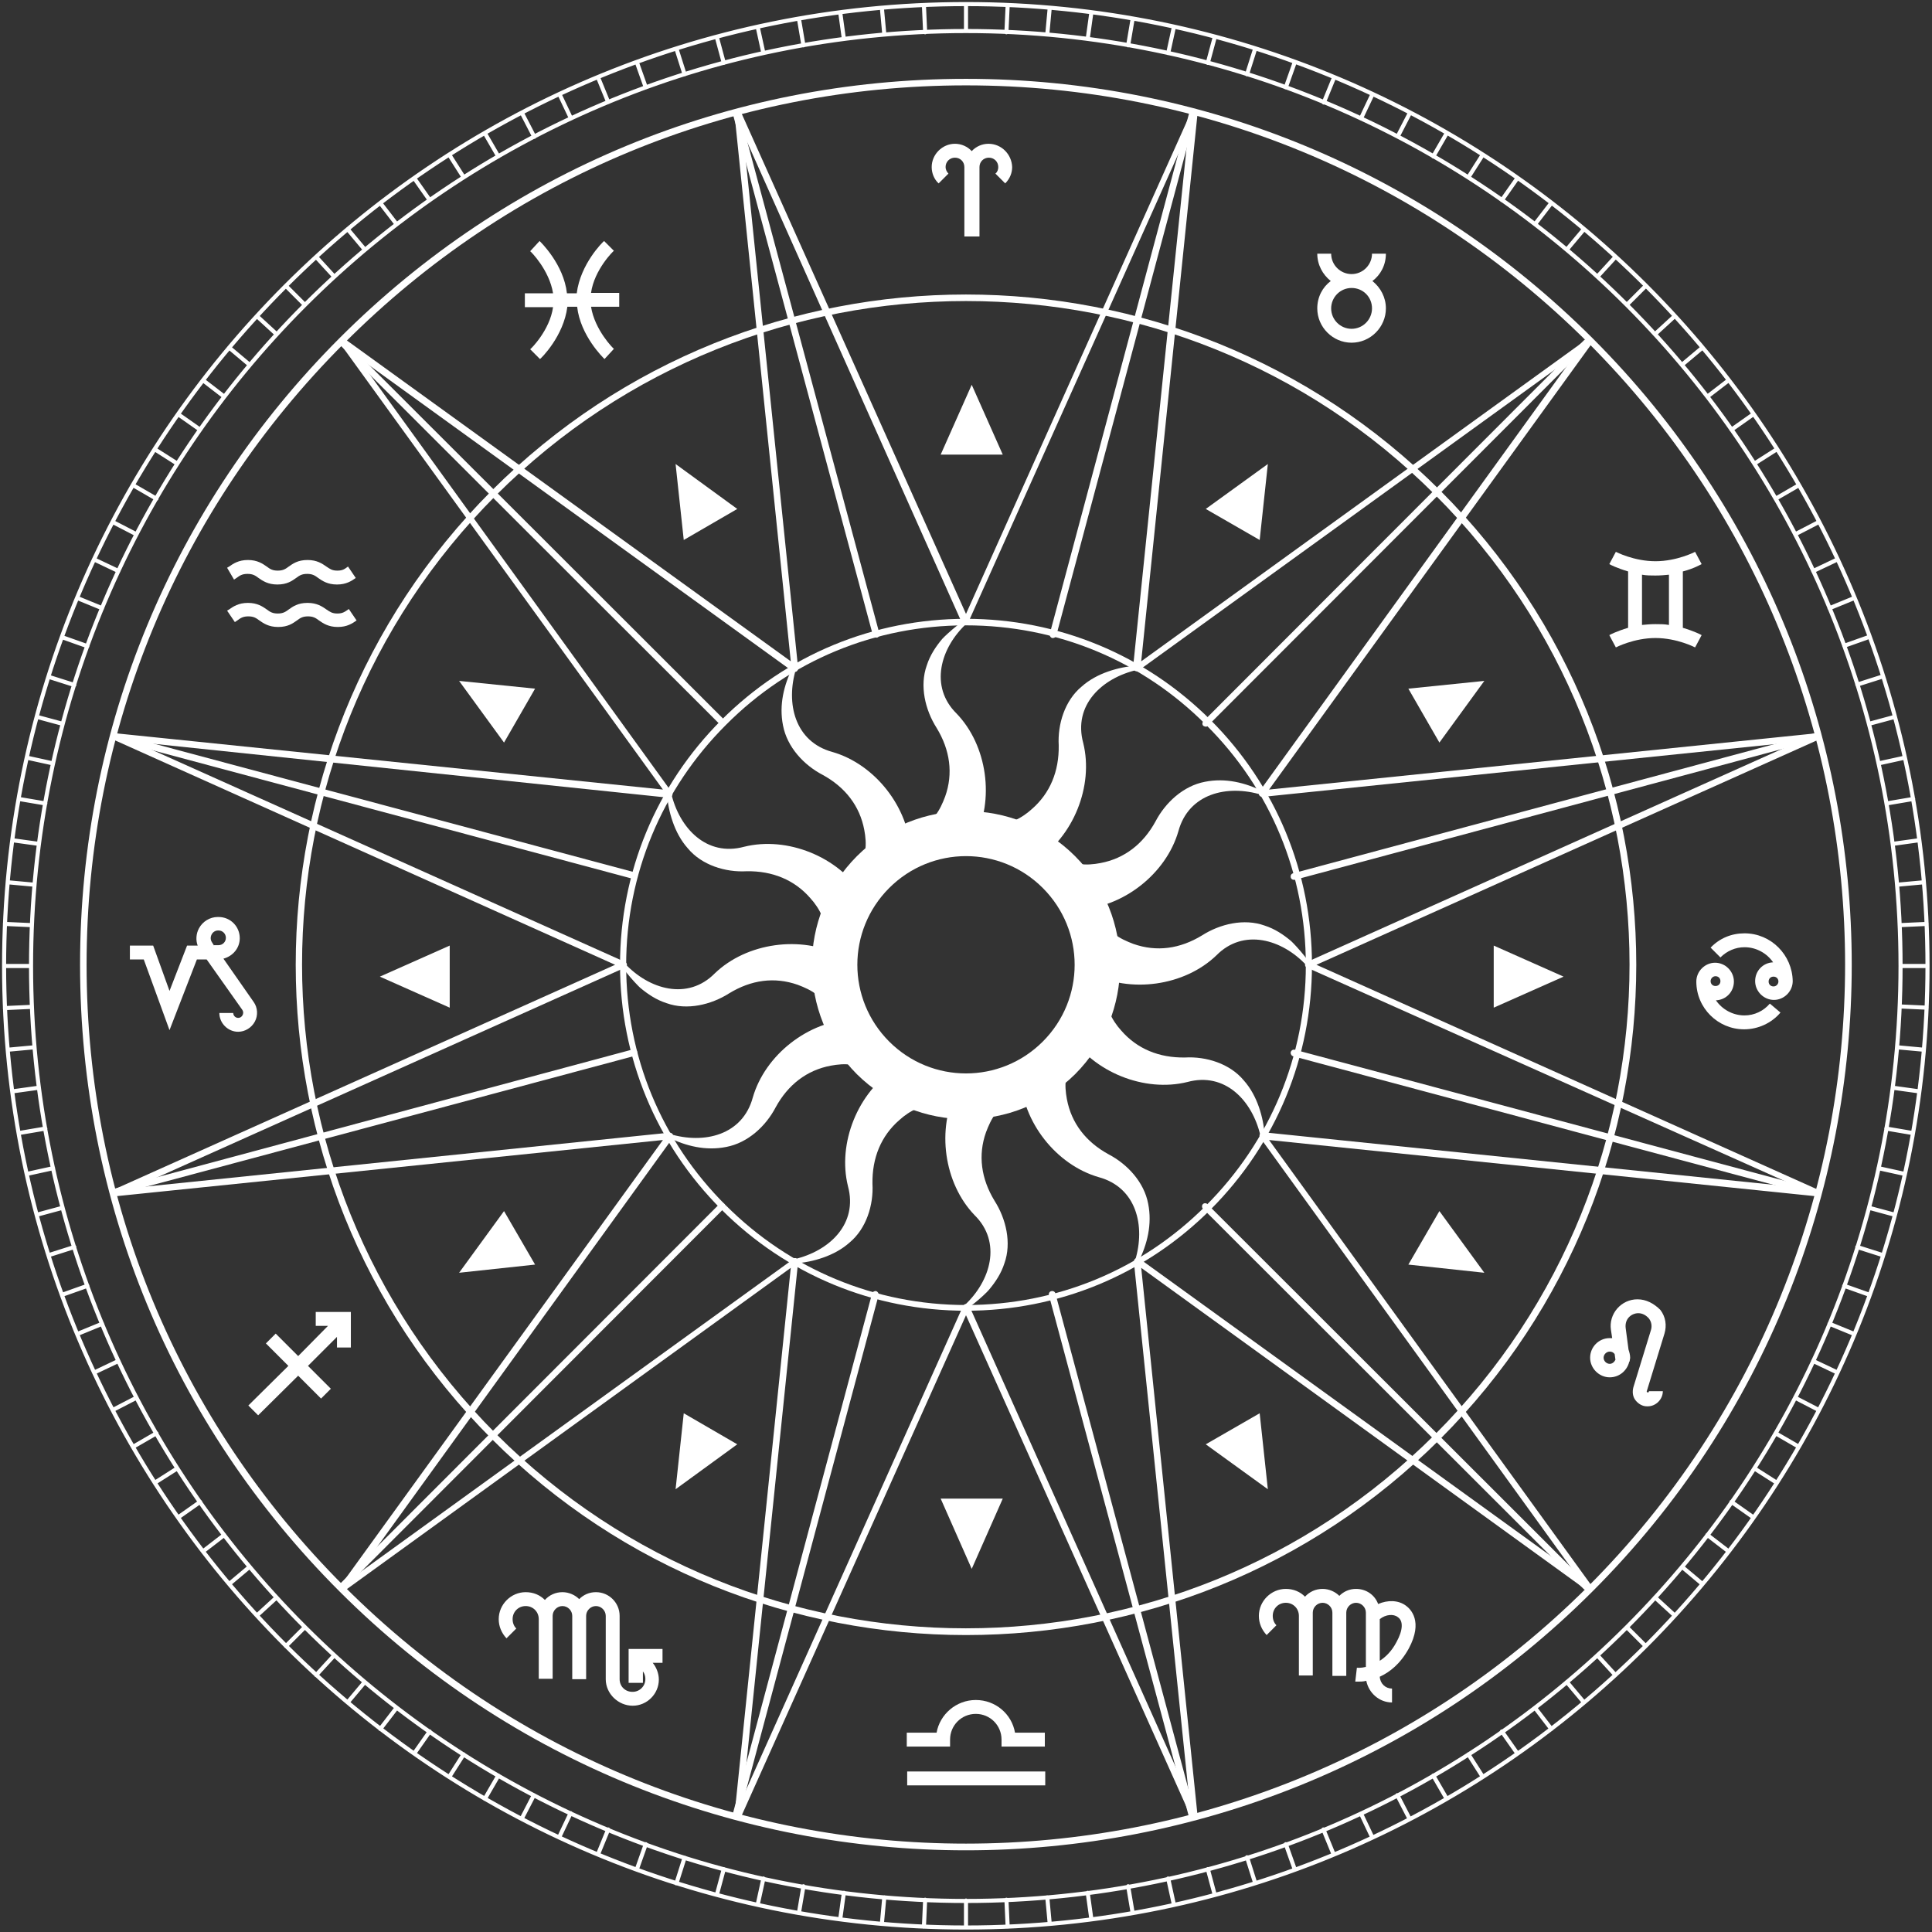 <svg width="473" height="473" viewBox="0 0 473 473" fill="none" xmlns="http://www.w3.org/2000/svg">
<rect x="0" y="0" width="473" height="473" fill="#333333" stroke="none"/>
<path d="M236.5 453.001C181 453.001 125.4 431.901 83.1 389.601C42.1 348.601 19.6 294.201 19.6 236.201C19.6 178.301 42.2 123.801 83.1 82.801C124.1 41.801 178.5 19.301 236.5 19.301C294.4 19.301 348.9 41.901 389.9 82.801C474.5 167.401 474.5 305.001 389.9 389.601C347.6 431.901 292 453.001 236.5 453.001ZM236.5 20.901C179 20.901 124.9 43.301 84.3 84.001C43.6 124.701 21.2 178.701 21.2 236.201C21.2 293.701 43.6 347.801 84.3 388.401C168.2 472.401 304.8 472.301 388.8 388.401C472.7 304.401 472.7 167.901 388.8 83.901C348.1 43.301 294 20.901 236.5 20.901Z" fill="white"/>
<path d="M236.499 400.302C194.499 400.302 152.399 384.302 120.399 352.302C56.399 288.302 56.399 184.102 120.399 120.102C184.399 56.102 288.599 56.102 352.599 120.102C416.599 184.102 416.599 288.302 352.599 352.302C320.599 384.302 278.499 400.302 236.499 400.302ZM236.499 73.702C194.899 73.702 153.199 89.502 121.499 121.202C58.099 184.602 58.099 287.702 121.499 351.102C184.899 414.502 287.999 414.502 351.399 351.102C414.799 287.702 414.799 184.602 351.399 121.202C319.799 89.502 278.099 73.702 236.499 73.702Z" fill="white"/>
<path d="M292.399 445.602C292.099 445.602 291.799 445.402 291.699 445.102L236.499 322.002L181.299 445.102C181.099 445.502 180.699 445.602 180.399 445.502C179.999 445.402 179.799 445.002 179.799 444.602L193.599 310.402L84.299 389.502C83.999 389.702 83.499 389.702 83.299 389.402C82.999 389.102 82.999 388.702 83.199 388.402L162.299 279.102L27.999 292.902C27.599 292.902 27.199 292.702 27.099 292.302C26.999 291.902 27.199 291.502 27.499 291.402L150.599 236.202L27.599 181.002C27.199 180.802 27.099 180.402 27.199 180.102C27.299 179.702 27.699 179.502 28.099 179.502L162.299 193.302L83.199 84.002C82.999 83.702 82.999 83.202 83.299 83.002C83.599 82.702 83.999 82.702 84.299 82.902L193.599 161.902L179.799 27.702C179.799 27.302 179.999 26.902 180.399 26.802C180.799 26.702 181.199 26.902 181.299 27.202L236.499 150.302L291.699 27.202C291.899 26.802 292.299 26.702 292.599 26.802C292.999 26.902 293.199 27.302 293.199 27.702L279.399 161.902L388.699 82.902C388.999 82.702 389.499 82.702 389.699 83.002C389.999 83.302 389.999 83.702 389.799 84.002L310.699 193.302L444.899 179.502C445.299 179.502 445.699 179.702 445.799 180.102C445.899 180.502 445.699 180.902 445.399 181.002L322.299 236.202L445.399 291.402C445.799 291.602 445.899 292.002 445.799 292.302C445.699 292.702 445.299 292.902 444.899 292.902L310.699 279.102L389.799 388.402C389.999 388.702 389.999 389.202 389.699 389.402C389.399 389.702 388.999 389.702 388.699 389.502L279.399 310.402L293.199 444.602C293.199 445.002 292.999 445.402 292.599 445.502C292.499 445.602 292.499 445.602 292.399 445.602ZM194.599 308.002C194.699 308.002 194.899 308.002 194.999 308.102C195.299 308.302 195.399 308.602 195.399 308.902L181.899 439.902L235.799 319.702C236.099 319.102 236.999 319.102 237.299 319.702L291.099 439.902L277.599 308.902C277.599 308.602 277.699 308.302 277.999 308.102C278.299 307.902 278.599 308.002 278.899 308.102L385.699 385.302L308.499 278.502C308.299 278.202 308.299 277.902 308.499 277.602C308.699 277.302 308.999 277.202 309.299 277.202L440.399 290.702L319.999 236.902C319.699 236.802 319.499 236.502 319.499 236.202C319.499 235.902 319.699 235.602 319.999 235.502L440.199 181.602L309.099 195.102C308.799 195.102 308.499 195.002 308.299 194.702C308.099 194.402 308.199 194.102 308.299 193.802L385.499 87.002L278.699 164.202C278.399 164.402 278.099 164.402 277.799 164.202C277.499 164.002 277.399 163.702 277.399 163.402L290.899 32.302L236.999 152.502C236.699 153.102 235.799 153.102 235.499 152.502L181.899 32.502L195.399 163.602C195.399 163.902 195.299 164.202 194.999 164.402C194.699 164.602 194.399 164.502 194.099 164.402L87.299 87.202L164.499 194.002C164.699 194.302 164.699 194.602 164.499 194.902C164.299 195.202 163.999 195.302 163.699 195.302L32.799 181.602L152.999 235.502C153.299 235.602 153.499 235.902 153.499 236.202C153.499 236.502 153.299 236.802 152.999 236.902L32.799 290.802L163.899 277.302C164.199 277.302 164.499 277.402 164.699 277.702C164.899 278.002 164.799 278.302 164.699 278.602L87.499 385.402L194.299 308.202C194.299 308.002 194.399 308.002 194.599 308.002Z" fill="white"/>
<path d="M236.5 320.9C213.9 320.9 192.6 312.1 176.6 296.1C160.6 280.1 151.8 258.8 151.8 236.2C151.8 213.6 160.6 192.3 176.6 176.3C192.6 160.3 213.9 151.5 236.5 151.5C259.1 151.5 280.4 160.3 296.4 176.3C312.4 192.3 321.2 213.6 321.2 236.2C321.2 258.8 312.4 280.1 296.4 296.1C280.4 312.1 259.1 320.9 236.5 320.9ZM236.5 153.1C214.3 153.1 193.4 161.7 177.7 177.5C162 193.2 153.3 214.1 153.3 236.3C153.3 258.5 161.9 279.4 177.7 295.1C193.4 310.8 214.3 319.5 236.5 319.5C258.7 319.5 279.6 310.9 295.3 295.1C311 279.4 319.7 258.5 319.7 236.3C319.7 214.1 311.1 193.2 295.3 177.5C279.6 161.7 258.7 153.1 236.5 153.1Z" fill="white"/>
<path d="M236.7 152.6C230.2 158.6 227.5 168.1 234.2 174.7C241.7 182.5 243.6 195.8 238.5 205.6C234.4 211.7 225.3 206 229 199.6C230 198.4 230.8 196.6 231.4 195C233.4 189.4 232.6 183.6 229.3 178.2C226.5 173.8 225.1 167.9 226.9 162.9C227.7 160.4 229.1 158.3 230.7 156.4C231.4 155.6 237.8 149.7 236.7 152.6Z" fill="white"/>
<path d="M194.899 163.701C192.299 172.201 194.599 181.601 203.799 184.101C214.199 187.101 222.499 197.601 222.999 208.701C222.499 216.101 211.799 215.701 211.799 208.301C212.099 206.701 211.899 204.801 211.599 203.201C210.499 197.301 206.899 192.701 201.399 189.701C196.799 187.301 192.699 182.901 191.699 177.601C190.699 172.601 191.899 167.701 194.099 163.301C194.399 162.801 195.099 163.101 194.899 163.701Z" fill="white"/>
<path d="M164.3 194.102C166.3 202.802 173 209.802 182.2 207.302C192.7 204.702 205.2 209.702 211.1 219.002C214.4 225.602 204.8 230.602 201.2 224.202C200.6 222.702 199.5 221.102 198.4 219.902C194.5 215.402 189.1 213.202 182.8 213.302C177.6 213.602 171.8 211.802 168.4 207.702C166.7 205.802 165.5 203.502 164.7 201.202C163.9 198.902 163.4 196.502 163.3 194.102C163.3 193.802 163.5 193.602 163.7 193.602C164 193.702 164.2 193.902 164.3 194.102Z" fill="white"/>
<path d="M152.899 235.801C158.899 242.301 168.399 245.001 174.999 238.301C182.799 230.801 196.099 228.901 205.899 234.001C211.999 238.101 206.299 247.201 199.899 243.501C198.699 242.501 196.899 241.701 195.299 241.101C189.599 239.101 183.899 239.901 178.499 243.201C174.099 246.001 168.199 247.401 163.199 245.601C160.699 244.801 158.599 243.401 156.699 241.801C155.899 241.101 149.999 234.801 152.899 235.801Z" fill="white"/>
<path d="M163.9 277.6C172.4 280.2 181.8 277.9 184.3 268.7C187.3 258.3 197.8 250 208.9 249.5C216.3 250 215.9 260.7 208.5 260.7C206.9 260.4 205 260.6 203.4 260.9C197.5 262 192.9 265.6 189.9 271.1C187.5 275.7 183.1 279.8 177.8 280.8C172.8 281.8 167.9 280.6 163.5 278.4C163.1 278.2 163.4 277.4 163.9 277.6Z" fill="white"/>
<path d="M194.399 308.3C203.099 306.3 210.099 299.6 207.599 290.4C204.999 279.9 209.999 267.4 219.299 261.5C225.899 258.2 230.899 267.8 224.499 271.4C222.999 272 221.399 273.1 220.199 274.2C215.699 278.1 213.499 283.5 213.599 289.8C213.899 295 212.099 300.8 207.999 304.2C206.099 305.9 203.799 307.1 201.499 307.9C199.199 308.7 196.799 309.2 194.399 309.3C194.099 309.3 193.899 309.1 193.899 308.9C193.999 308.5 194.199 308.3 194.399 308.3Z" fill="white"/>
<path d="M236.1 319.6C242.6 313.6 245.3 304.1 238.6 297.5C231.1 289.7 229.2 276.4 234.3 266.6C238.4 260.5 247.5 266.2 243.8 272.6C242.8 273.8 242 275.6 241.4 277.2C239.4 282.8 240.2 288.6 243.5 294C246.3 298.4 247.7 304.3 245.9 309.3C245.1 311.8 243.7 313.9 242.1 315.8C241.4 316.7 235.1 322.5 236.1 319.6Z" fill="white"/>
<path d="M277.9 308.6C280.5 300.1 278.2 290.7 269 288.2C258.6 285.2 250.3 274.7 249.8 263.6C250.3 256.2 261 256.6 261 264C260.7 265.6 260.9 267.5 261.2 269.1C262.3 275 265.9 279.6 271.4 282.6C276 285 280.1 289.4 281.1 294.7C282.1 299.7 280.9 304.6 278.7 309C278.5 309.5 277.7 309.1 277.9 308.6Z" fill="white"/>
<path d="M308.6 278.101C306.6 269.401 299.9 262.401 290.7 264.901C280.2 267.501 267.7 262.501 261.8 253.201C258.5 246.601 268.1 241.601 271.7 248.001C272.3 249.501 273.4 251.101 274.5 252.301C278.4 256.801 283.8 259.001 290.1 258.901C295.3 258.601 301.1 260.401 304.5 264.501C306.2 266.401 307.4 268.701 308.2 271.001C309 273.301 309.5 275.701 309.6 278.101C309.6 278.401 309.4 278.601 309.2 278.601C308.8 278.501 308.6 278.401 308.6 278.101Z" fill="white"/>
<path d="M319.9 236.4C313.9 229.9 304.4 227.2 297.8 233.9C290 241.4 276.7 243.3 266.9 238.2C260.8 234.1 266.5 225 272.9 228.7C274.1 229.7 275.9 230.5 277.5 231.1C283.2 233.1 288.9 232.3 294.3 229C298.7 226.2 304.6 224.8 309.6 226.6C312.1 227.4 314.2 228.8 316.1 230.4C317 231.2 322.8 237.5 319.9 236.4Z" fill="white"/>
<path d="M308.9 194.601C300.4 192.001 291 194.301 288.5 203.501C285.5 213.901 275 222.201 263.9 222.701C256.5 222.201 256.9 211.501 264.3 211.501C265.9 211.801 267.8 211.601 269.4 211.301C275.3 210.201 279.9 206.601 282.9 201.101C285.3 196.501 289.7 192.401 295 191.401C300 190.401 304.9 191.601 309.3 193.801C309.7 194.101 309.4 194.901 308.9 194.601Z" fill="white"/>
<path d="M278.4 164C269.7 166 262.7 172.7 265.2 181.9C267.8 192.4 262.8 204.9 253.5 210.8C246.9 214.1 241.9 204.5 248.3 200.9C249.8 200.3 251.4 199.2 252.6 198.1C257.1 194.2 259.3 188.8 259.2 182.5C258.9 177.3 260.7 171.5 264.8 168.1C266.7 166.4 269 165.2 271.3 164.4C273.6 163.6 276 163.1 278.4 163C278.7 163 278.9 163.2 278.9 163.4C278.8 163.7 278.7 163.9 278.4 164Z" fill="white"/>
<path d="M236.499 274.001C226.799 274.001 217.199 270.301 209.799 263.001C195.099 248.301 195.099 224.301 209.799 209.601C224.499 194.901 248.499 194.901 263.199 209.601C277.899 224.301 277.899 248.301 263.199 263.001C255.799 270.301 246.199 274.001 236.499 274.001ZM236.499 209.601C229.699 209.601 222.899 212.201 217.699 217.401C207.299 227.801 207.299 244.601 217.699 255.001C228.099 265.401 244.899 265.401 255.299 255.001C265.699 244.601 265.699 227.801 255.299 217.401C250.099 212.201 243.299 209.601 236.499 209.601Z" fill="white"/>
<path d="M155.299 215.2C155.199 215.2 155.199 215.2 155.099 215.2L27.7 181.1C27.299 181 27 180.5 27.099 180.1C27.2 179.7 27.7 179.4 28.099 179.5L155.499 213.6C155.899 213.7 156.199 214.2 156.099 214.6C155.999 214.9 155.699 215.2 155.299 215.2Z" fill="white"/>
<path d="M27.899 292.7C27.499 292.7 27.199 292.5 27.099 292.1C26.999 291.7 27.199 291.2 27.699 291.1L154.999 256.9C155.399 256.8 155.899 257 155.999 257.5C156.099 257.9 155.899 258.4 155.399 258.5L28.099 292.6C27.999 292.6 27.999 292.7 27.899 292.7Z" fill="white"/>
<path d="M83.599 389.302C83.399 389.302 83.199 389.202 82.999 389.102C82.699 388.802 82.699 388.302 82.999 388.002L176.199 294.702C176.499 294.402 176.999 294.402 177.299 294.702C177.599 295.002 177.599 295.502 177.299 295.802L84.099 389.102C84.099 389.202 83.799 389.302 83.599 389.302Z" fill="white"/>
<path d="M180.199 445.101C180.099 445.101 180.099 445.101 179.999 445.101C179.599 445.001 179.299 444.501 179.399 444.101L213.499 316.701C213.599 316.301 214.099 316.001 214.499 316.101C214.899 316.201 215.199 316.701 215.099 317.101L180.999 444.501C180.899 444.801 180.599 445.101 180.199 445.101Z" fill="white"/>
<path d="M291.799 445.101C291.399 445.101 291.099 444.901 290.999 444.501L256.799 317.101C256.699 316.701 256.899 316.201 257.399 316.101C257.799 316.001 258.299 316.201 258.399 316.701L292.599 444.101C292.699 444.501 292.499 445.001 291.999 445.101C291.899 445.101 291.899 445.101 291.799 445.101Z" fill="white"/>
<path d="M388.399 389.301C388.199 389.301 387.999 389.201 387.799 389.101L294.499 295.901C294.199 295.601 294.199 295.101 294.499 294.801C294.799 294.501 295.299 294.501 295.599 294.801L388.899 388.001C389.199 388.301 389.199 388.801 388.899 389.101C388.799 389.201 388.599 389.301 388.399 389.301Z" fill="white"/>
<path d="M444.2 292.7C444.1 292.7 444.1 292.7 444 292.7L316.6 258.6C316.2 258.5 315.9 258 316 257.6C316.1 257.2 316.5 256.9 317 257L444.4 291.1C444.8 291.2 445.1 291.7 445 292.1C444.9 292.5 444.5 292.7 444.2 292.7Z" fill="white"/>
<path d="M316.8 215.401C316.4 215.401 316.1 215.201 316 214.801C315.9 214.401 316.1 213.901 316.6 213.801L444 179.601C444.4 179.501 444.9 179.701 445 180.201C445.1 180.601 444.9 181.101 444.4 181.201L317 215.401C317 215.401 316.9 215.401 316.8 215.401Z" fill="white"/>
<path d="M295.2 177.901C295 177.901 294.8 177.801 294.6 177.701C294.3 177.401 294.3 176.901 294.6 176.601L387.8 83.301C388.1 83.001 388.6 83.001 388.9 83.301C389.2 83.601 389.2 84.101 388.9 84.401L295.7 177.701C295.7 177.801 295.5 177.901 295.2 177.901Z" fill="white"/>
<path d="M257.8 156.201C257.7 156.201 257.7 156.201 257.6 156.201C257.2 156.101 256.9 155.601 257 155.201L291.1 27.801C291.2 27.401 291.6 27.101 292.1 27.201C292.5 27.301 292.8 27.801 292.7 28.201L258.6 155.601C258.5 156.001 258.1 156.201 257.8 156.201Z" fill="white"/>
<path d="M214.5 156.101C214.1 156.101 213.8 155.901 213.7 155.501L179.5 28.201C179.4 27.801 179.6 27.301 180.1 27.201C180.5 27.101 181 27.301 181.1 27.801L215.3 155.101C215.4 155.501 215.2 156.001 214.7 156.101C214.7 156.101 214.6 156.101 214.5 156.101Z" fill="white"/>
<path d="M177 177.702C176.8 177.702 176.6 177.602 176.4 177.502L83.1 84.302C82.8 84.002 82.8 83.502 83.1 83.202C83.4 82.902 83.9 82.902 84.2 83.202L177.5 176.402C177.8 176.702 177.8 177.202 177.5 177.502C177.4 177.602 177.2 177.702 177 177.702Z" fill="white"/>
<path d="M242 35.201C240.4 35.201 238.9 35.901 237.9 37.001C236.9 35.901 235.4 35.201 233.8 35.201C230.7 35.201 228.1 37.801 228.1 40.901C228.1 42.401 228.7 43.901 229.8 44.901L232.2 42.501C231.8 42.101 231.5 41.501 231.5 40.901C231.5 39.601 232.5 38.601 233.8 38.601C235.1 38.601 236.1 39.601 236.1 40.901V57.901H236.4H239.5H239.8V40.901C239.8 39.601 240.8 38.601 242.1 38.601C243.4 38.601 244.4 39.601 244.4 40.901C244.4 41.501 244.2 42.101 243.7 42.501L246.1 44.901C247.2 43.801 247.8 42.401 247.8 40.901C247.7 37.801 245.2 35.201 242 35.201Z" fill="white"/>
<path d="M339.3 62.102H335.9C335.9 64.802 333.7 67.102 330.9 67.102C328.2 67.102 325.9 64.902 325.9 62.102H322.5C322.5 64.802 323.8 67.202 325.8 68.802C323.8 70.302 322.5 72.702 322.5 75.502C322.5 80.102 326.3 83.902 330.9 83.902C335.5 83.902 339.3 80.102 339.3 75.502C339.3 72.802 338 70.402 336 68.802C338 67.302 339.3 64.902 339.3 62.102ZM335.9 75.502C335.9 78.202 333.7 80.502 330.9 80.502C328.2 80.502 325.9 78.302 325.9 75.502C325.9 72.802 328.1 70.502 330.9 70.502C333.7 70.502 335.9 72.702 335.9 75.502Z" fill="white"/>
<path d="M416.6 138.102L415 135.102C415 135.102 410.6 137.402 405.3 137.402C400 137.402 395.6 135.102 395.6 135.102L394 138.102C394.1 138.202 395.9 139.102 398.6 139.902V153.702C395.9 154.502 394.1 155.402 394 155.502L395.6 158.502C395.6 158.502 400 156.202 405.3 156.202C410.6 156.202 415 158.502 415 158.502L415.8 157.002L416.6 155.502C416.5 155.402 414.7 154.502 412 153.702V139.902C414.7 139.202 416.4 138.202 416.6 138.102ZM408.6 153.002C407.5 152.802 406.4 152.802 405.3 152.802C404.1 152.802 403 152.902 402 153.002V140.702C403.1 140.902 404.2 140.902 405.3 140.902C406.5 140.902 407.6 140.802 408.6 140.702V153.002Z" fill="white"/>
<path d="M427.1 248.601C424.2 248.601 421.6 247.101 420.1 244.901C422.6 244.801 424.5 242.801 424.5 240.301C424.5 237.801 422.4 235.701 419.9 235.701C417.4 235.701 415.3 237.801 415.3 240.301C415.3 246.801 420.6 252.001 427 252.001C430.4 252.001 433.7 250.501 435.9 247.901L433.3 245.701C431.8 247.501 429.5 248.601 427.1 248.601ZM420 239.001C420.7 239.001 421.2 239.501 421.2 240.201C421.2 240.901 420.7 241.401 420 241.401C419.3 241.401 418.8 240.901 418.8 240.201C418.8 239.601 419.3 239.001 420 239.001Z" fill="white"/>
<path d="M427.1 228.502C423.9 228.502 421 229.702 418.8 232.002L421.2 234.402C422.8 232.802 424.9 231.902 427.1 231.902C430 231.902 432.6 233.402 434.1 235.602C431.6 235.702 429.7 237.702 429.7 240.202C429.7 242.702 431.8 244.802 434.3 244.802C436.8 244.802 438.9 242.702 438.9 240.202C438.8 233.802 433.6 228.502 427.1 228.502ZM434.2 241.502C433.5 241.502 433 241.002 433 240.302C433 239.602 433.5 239.102 434.2 239.102C434.9 239.102 435.4 239.602 435.4 240.302C435.4 240.902 434.9 241.502 434.2 241.502Z" fill="white"/>
<path d="M400.9 318.102C399 318.102 397.2 318.902 395.9 320.402C394.7 321.802 394.1 323.702 394.4 325.602L394.7 327.602C394.5 327.602 394.3 327.602 394.1 327.602C391.4 327.602 389.3 329.802 389.3 332.402C389.3 335.002 391.5 337.202 394.1 337.202C396.5 337.202 398.4 335.502 398.9 333.302H399V333.102C399 332.902 399.1 332.702 399.1 332.402C399.1 331.702 398.9 331.002 398.7 330.402L398 325.102C397.9 324.202 398.1 323.302 398.7 322.602C399.3 321.902 400.2 321.502 401.1 321.502C402.1 321.502 403 322.002 403.7 322.802C404.3 323.602 404.5 324.602 404.2 325.602L399.9 339.602C399.6 340.702 399.7 341.902 400.4 342.802C401.1 343.702 402.1 344.302 403.2 344.302C403.3 344.302 403.3 344.302 403.4 344.302C405.4 344.302 407.1 342.602 407.1 340.602H403.7C403.7 340.802 403.6 340.902 403.4 340.902C403.4 340.902 403.3 340.902 403.2 340.802C403.2 340.802 403.1 340.702 403.2 340.502L407.5 326.502C408.1 324.502 407.8 322.402 406.5 320.702C404.9 319.102 403 318.102 400.9 318.102ZM394.1 333.902C393.3 333.902 392.6 333.202 392.6 332.402C392.6 331.602 393.3 330.902 394.1 330.902C394.6 330.902 395 331.102 395.3 331.502L395.5 332.902C395.2 333.502 394.7 333.902 394.1 333.902Z" fill="white"/>
<path d="M344.2 393.102C342.3 391.702 339.7 391.702 337.4 392.702C336.6 390.502 334.5 389.002 332 389.002C330.4 389.002 329 389.602 327.9 390.702C326.9 389.702 325.4 389.002 323.8 389.002C322.1 389.002 320.6 389.702 319.5 390.902C318.3 389.702 316.7 389.002 314.8 389.002C311.2 389.002 308.2 392.002 308.2 395.602C308.2 397.402 308.9 399.002 310.1 400.302L312.5 397.902C311.9 397.302 311.6 396.502 311.6 395.602C311.6 393.802 313 392.402 314.8 392.402C316.6 392.402 318 393.802 318 395.602V407.702V410.202H321.4V407.702V395.602V394.802C321.4 393.502 322.5 392.402 323.8 392.402C325.1 392.402 326.2 393.502 326.2 394.802V410.302H329.6V394.802C329.6 393.502 330.7 392.402 332 392.402C333.3 392.402 334.4 393.502 334.4 394.802V408.102C333.2 408.402 332.3 408.302 332.2 408.302L331.8 411.702C331.9 411.702 332.1 411.702 332.6 411.702C333.1 411.702 333.7 411.702 334.5 411.502C335.1 414.502 337.7 416.802 340.8 416.802V413.402C339.2 413.402 337.9 412.202 337.8 410.502C340.2 409.402 342.8 407.402 344.9 403.602C348.5 396.902 345.3 393.902 344.2 393.102ZM341.9 402.002C340.7 404.302 339.2 405.702 337.8 406.602V396.402C339.3 395.202 341.2 395.102 342.2 395.902C343.6 396.802 343.5 399.102 341.9 402.002Z" fill="white"/>
<path d="M232.6 425.901C232.6 422.401 235.4 419.601 238.9 419.601C242.4 419.601 245.2 422.401 245.2 425.901V427.601H255.8V424.201H248.5C247.7 419.601 243.7 416.201 238.9 416.201C234.1 416.201 230.1 419.701 229.3 424.201H222V427.601H232.6V425.901Z" fill="white"/>
<path d="M255.9 433.701H222.1V437.101H255.9V433.701Z" fill="white"/>
<path d="M154 412.001H157.4V409.201C157.8 409.701 158 410.401 158 411.001V411.101C158 412.801 156.6 414.201 154.9 414.201H154.8C153.1 414.201 151.7 412.901 151.7 411.101V395.601C151.7 392.401 149.1 389.801 145.9 389.801C144.3 389.801 142.9 390.401 141.8 391.501C140.8 390.501 139.3 389.801 137.7 389.801C136 389.801 134.5 390.501 133.4 391.701C132.2 390.501 130.6 389.801 128.7 389.801C125.1 389.801 122.1 392.801 122.1 396.401C122.1 398.201 122.8 399.801 124 401.101L126.4 398.701C125.8 398.101 125.5 397.301 125.5 396.401C125.5 394.601 126.9 393.201 128.7 393.201C130.5 393.201 131.9 394.601 131.9 396.401V408.501V411.001H135.3V408.501V396.401V395.601C135.3 394.301 136.4 393.201 137.7 393.201C139 393.201 140.1 394.301 140.1 395.601V411.101H143.5V395.601C143.5 394.301 144.6 393.201 145.9 393.201C147.2 393.201 148.3 394.301 148.3 395.601V411.101C148.3 414.701 151.4 417.601 154.9 417.601C158.4 417.601 161.3 414.701 161.3 411.201C161.3 409.701 160.7 408.201 159.8 407.101H162.2V403.701H153.9V412.001H154Z" fill="white"/>
<path d="M77.3 324.601H80.3L73 332.001L67.5 326.501L65.1 328.901L70.6 334.401L60.8 344.101L63.2 346.501L73 336.801L78.6 342.401L81 340.001L75.4 334.401L82.5 327.301V329.901H85.9V321.201H77.3V324.601Z" fill="white"/>
<path d="M54.7 234.702C57 234.102 58.7 232.102 58.7 229.702C58.7 226.802 56.4 224.502 53.5 224.502H53.3C51.4 224.502 49.6 225.602 48.7 227.302C48 228.602 47.9 230.202 48.4 231.502H45.8L41.5 242.602L37.5 231.502H31.8V234.902H35.2L41.5 252.202L48.2 234.902H50.6L59.3 247.202C59.7 247.802 59.5 248.302 59.4 248.502C59.3 248.702 59 249.202 58.3 249.202C57.6 249.202 57.1 248.602 57.1 248.002H53.7C53.7 250.502 55.8 252.602 58.3 252.602C60 252.602 61.6 251.602 62.4 250.102C63.2 248.602 63.1 246.702 62.1 245.302L54.7 234.702ZM52.4 231.502L51.9 230.702C51.5 230.102 51.5 229.402 51.8 228.802C52.1 228.202 52.7 227.802 53.4 227.802H53.5C54.5 227.802 55.3 228.602 55.3 229.602C55.3 230.602 54.5 231.402 53.5 231.402H52.4V231.502Z" fill="white"/>
<path d="M82.6 139.702C81.3 139.702 80.8 139.302 79.9 138.702C78.9 138.002 77.6 137.102 75.3 137.102C72.9 137.102 71.7 138.002 70.7 138.702C69.9 139.302 69.3 139.702 68 139.702C66.7 139.702 66.1 139.302 65.3 138.702C64.3 138.002 63 137.102 60.7 137.102C58.4 137.102 57.1 138.002 56.1 138.702C55.9 138.802 55.8 138.902 55.6 139.002L57.3 141.902C57.5 141.802 57.7 141.602 57.9 141.502C58.7 140.902 59.3 140.502 60.6 140.502C61.9 140.502 62.5 140.902 63.3 141.502C64.3 142.202 65.6 143.102 67.9 143.102C70.3 143.102 71.5 142.202 72.5 141.502C73.3 140.902 73.9 140.502 75.2 140.502C76.5 140.502 77.1 140.902 77.9 141.502C78.9 142.202 80.2 143.102 82.5 143.102C84.8 143.102 86.1 142.202 87.1 141.502L85.2 138.702C84.4 139.302 83.9 139.702 82.6 139.702Z" fill="white"/>
<path d="M82.6 150.202C81.3 150.202 80.8 149.802 79.9 149.202C78.9 148.502 77.6 147.602 75.3 147.602C72.9 147.602 71.7 148.502 70.7 149.202C69.9 149.802 69.3 150.202 68 150.202C66.7 150.202 66.1 149.802 65.3 149.202C64.3 148.502 63 147.602 60.7 147.602C58.4 147.602 57.1 148.502 56.1 149.202C55.9 149.302 55.8 149.402 55.6 149.502L57.5 152.302C57.7 152.202 57.9 152.002 58.1 151.902C58.9 151.302 59.5 150.902 60.8 150.902C62.1 150.902 62.7 151.302 63.5 151.902C64.5 152.602 65.8 153.502 68.1 153.502C70.5 153.502 71.7 152.602 72.7 151.902C73.5 151.302 74.1 150.902 75.4 150.902C76.7 150.902 77.3 151.302 78.1 151.902C79.1 152.602 80.4 153.502 82.7 153.502C85 153.502 86.3 152.602 87.3 151.902L85.4 149.102C84.4 149.802 83.9 150.202 82.6 150.202Z" fill="white"/>
<path d="M151.6 71.702H144.7C145.5 66.002 150.2 61.402 150.3 61.402L149.1 60.202L147.9 59.002C147.6 59.202 142.1 64.602 141.2 71.802H138.8C138 64.702 132.4 59.302 132.1 59.002L129.8 61.502C129.9 61.502 134.5 66.102 135.4 71.802H128.5V75.202H135.4C134.6 80.902 129.9 85.502 129.8 85.502L131 86.702L132.2 87.902C132.5 87.702 138 82.302 138.9 75.102H141.3C142.1 82.202 147.7 87.602 148 87.902L150.3 85.402C150.2 85.402 145.6 80.802 144.7 75.102H151.6V71.702Z" fill="white"/>
<path d="M230.3 111.301L237.9 94.201L245.5 111.301H230.3Z" fill="white"/>
<path d="M245.5 366.9L237.9 384.1L230.3 366.9H245.5Z" fill="white"/>
<path d="M167.399 132.202L165.399 113.602L180.499 124.602L167.399 132.202Z" fill="white"/>
<path d="M308.399 346.002L310.399 364.602L295.199 353.602L308.399 346.002Z" fill="white"/>
<path d="M123.399 181.801L112.399 166.701L130.999 168.601L123.399 181.801Z" fill="white"/>
<path d="M352.4 296.502L363.4 311.602L344.8 309.602L352.4 296.502Z" fill="white"/>
<path d="M110.1 246.702L93 239.102L110.1 231.502V246.702Z" fill="white"/>
<path d="M365.7 231.502L382.8 239.102L365.7 246.702V231.502Z" fill="white"/>
<path d="M130.999 309.602L112.399 311.602L123.399 296.502L130.999 309.602Z" fill="white"/>
<path d="M344.8 168.601L363.4 166.701L352.4 181.801L344.8 168.601Z" fill="white"/>
<path d="M180.499 353.602L165.399 364.602L167.399 346.002L180.499 353.602Z" fill="white"/>
<path d="M295.199 124.602L310.399 113.602L308.399 132.202L295.199 124.602Z" fill="white"/>
<path d="M471.9 236.5C471.9 366.5 366.5 471.9 236.5 471.9M471.9 236.5C471.9 106.4 366.6 1 236.5 1M471.9 236.5H465.3M236.5 471.9C106.5 471.9 1 366.5 1 236.5M236.5 471.9V465.3M1 236.5C1 106.5 106.4 1 236.5 1M1 236.5H7.6M236.5 1V7.6M236.5 7.6C110.1 7.6 7.6 110.1 7.6 236.5M236.5 7.6C362.9 7.6 465.3 110.1 465.3 236.5M7.6 236.5C7.6 362.9 110.1 465.4 236.5 465.4C362.9 465.4 465.3 362.9 465.3 236.5M215.9 1.9L216.5 8.4M196.7 11.1L195.6 4.6M175.5 9.1L177.2 15.4M155.9 15.2L158.1 21.4M137 23.1L139.8 29M118.7 32.6L122 38.3M101.4 43.6L105.2 49M85.1 56.1L89.3 61.1M70 70L74.6 74.6M61.1 89.3L56.1 85.1M49 105.2L43.6 101.4M32.6 118.8L38.3 122.1M23.1 137L29 139.8M21.4 158.2L15.2 156M9 175.5L15.3 177.2M4.6 195.6L11.1 196.7M1.9 216L8.4 216.6M8.4 256.4L1.9 257M4.6 277.4L11.1 276.3M9 297.4L15.3 295.7M15.2 317L21.4 314.8M23.1 336L29 333.2M32.6 354.2L38.3 350.9M43.6 371.5L49 367.7M56.1 387.8L61.1 383.6M70 403L74.6 398.4M85.1 416.8L89.3 411.8M101.4 429.3L105.2 423.9M122 434.7L118.7 440.4M139.7 443.9L136.9 449.8M155.9 457.7L158.1 451.5M175.5 463.9L177.2 457.6M195.6 468.3L196.7 461.8M216.5 464.5L215.9 471M257 471L256.4 464.5M277.3 468.3L276.2 461.8M297.4 463.9L295.7 457.6M317 457.7L314.8 451.5M336 449.9L333.2 444M354.2 440.4L350.9 434.7M371.5 429.3L367.7 423.9M387.8 416.8L383.6 411.8M402.9 403L398.3 398.4M416.8 387.8L411.8 383.6M429.3 371.5L423.9 367.7M434.7 350.9L440.4 354.2M449.8 336L443.9 333.2M457.7 317L451.5 314.8M463.9 297.4L457.6 295.7M468.3 277.4L461.8 276.3M464.5 256.4L471 257M471 216L464.5 216.6M461.9 196.7L468.4 195.6M463.9 175.5L457.6 177.2M457.7 155.9L451.5 158.1M449.8 137L443.9 139.8M440.4 118.8L434.7 122.1M429.3 101.4L423.9 105.2M416.8 85.1L411.8 89.3M402.9 70L398.3 74.6M387.8 56.1L383.6 61.1M371.5 43.6L367.7 49M354.2 32.6L350.9 38.3M336 23.1L333.2 29M317 15.2L314.8 21.4M297.4 9.1L295.7 15.4M276.2 11.1L277.3 4.6M257 1.9L256.4 8.4M226.2 1.3L226.5 7.9M205.7 3L206.6 9.5M185.5 6.6L186.9 13M167.6 18.2L165.6 11.9M148.9 25L146.4 18.9M130.8 33.5L127.8 27.7M110 37.9L113.5 43.4M93.1 49.7L97.1 54.9M81.8 67.7L77.4 62.9M62.9 77.4L67.7 81.8M49.7 93.1L54.9 97.1M37.9 110L43.4 113.5M27.6 127.8L33.4 130.8M25 148.9L18.9 146.4M11.9 165.7L18.2 167.7M6.6 185.5L13 186.9M3 205.7L9.5 206.6M1.2 226.2L7.8 226.5M7.8 246.5L1.2 246.8M9.5 266.3L3 267.2M6.6 287.4L13 286M11.9 307.3L18.2 305.3M18.9 326.6L25 324.1M27.6 345.2L33.4 342.2M37.9 363L43.4 359.5M49.7 379.8L54.9 375.8M62.9 395.5L67.7 391.1M77.4 410.1L81.8 405.3M93.1 423.3L97.1 418.1M110 435L113.5 429.5M127.7 445.3L130.7 439.5M146.4 454L148.9 447.9M167.6 454.8L165.6 461.1M185.5 466.3L186.9 459.9M205.7 469.9L206.6 463.4M226.2 471.7L226.5 465.1M246.7 471.7L246.4 465.1M267.2 469.9L266.3 463.4M286 459.9L287.4 466.3M307.3 461L305.3 454.7M324 447.9L326.5 454M342.1 439.5L345.1 445.3M363 435L359.5 429.5M379.8 423.3L375.8 418.1M395.5 410.1L391.1 405.3M410 395.5L405.2 391.1M423.2 379.8L418 375.8M435 363L429.5 359.5M439.5 342.2L445.3 345.2M454 326.6L447.9 324.1M461 307.3L454.7 305.3M466.3 287.4L459.9 286M469.9 267.2L463.4 266.3M471.7 246.7L465.1 246.4M465.1 226.5L471.7 226.2M469.9 205.7L463.4 206.6M466.3 185.5L459.9 186.9M454.7 167.6L461 165.6M454 146.4L447.9 148.9M445.3 127.8L439.5 130.8M429.5 113.5L435 110M423.2 93.1L418 97.1M410 77.4L405.2 81.8M395.5 62.9L391.1 67.7M379.8 49.7L375.8 54.9M363 37.9L359.5 43.4M345.2 27.6L342.2 33.4M326.6 19L324.1 25.1M307.3 11.9L305.3 18.2M286 13L287.4 6.6M267.2 3L266.3 9.5M246.7 1.3L246.4 7.9" stroke="white" stroke-miterlimit="10" stroke-linecap="round" stroke-linejoin="round"/>
</svg>
